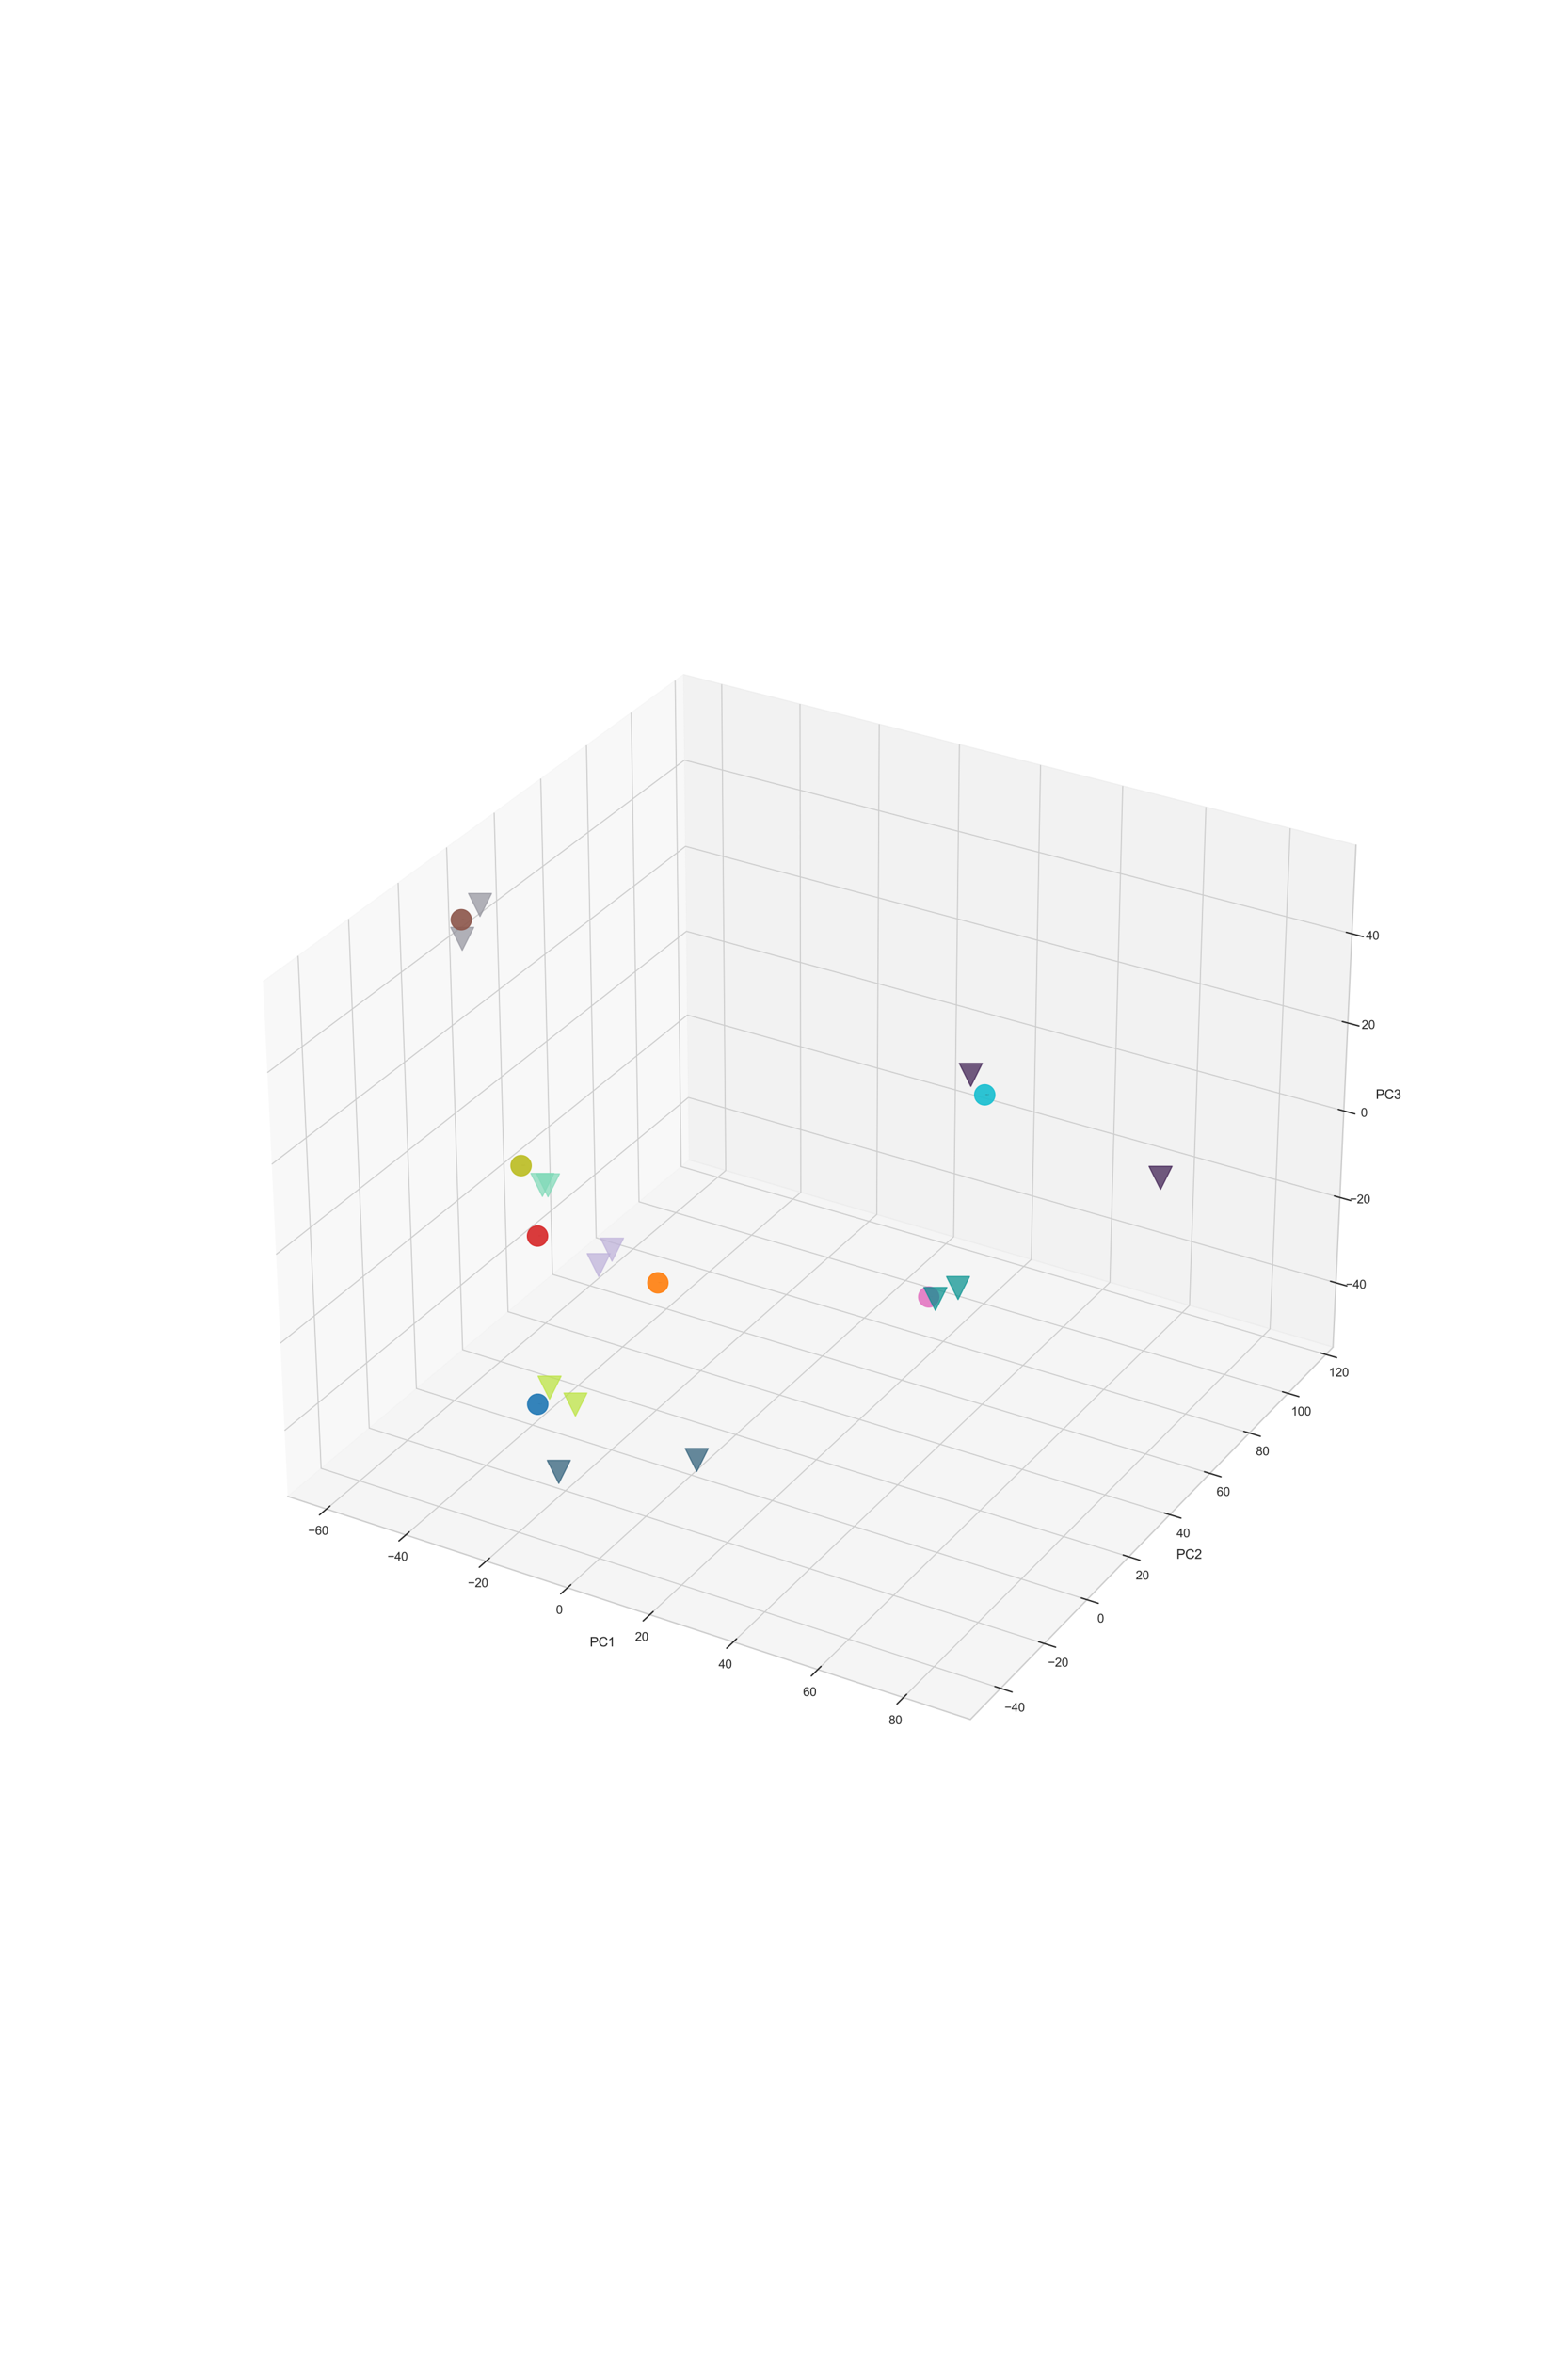 <?xml version="1.0" encoding="utf-8" standalone="no"?>
<!DOCTYPE svg PUBLIC "-//W3C//DTD SVG 1.1//EN"
  "http://www.w3.org/Graphics/SVG/1.1/DTD/svg11.dtd">
<svg xmlns:xlink="http://www.w3.org/1999/xlink" width="1440pt" height="2160pt" viewBox="0 0 1440 2160" xmlns="http://www.w3.org/2000/svg" version="1.1">
 <defs>
  <style type="text/css">*{stroke-linejoin: round; stroke-linecap: butt}</style>
 </defs>
 <g id="figure_1">
  <g id="patch_1">
   <path d="M 0 2160 
L 1440 2160 
L 1440 0 
L 0 0 
z
" style="fill: #ffffff"/>
  </g>
  <g id="patch_2">
   <path d="M 180 1648.8 
L 1296 1648.8 
L 1296 532.8 
L 180 532.8 
z
" style="fill: #ffffff"/>
  </g>
  <g id="pane3d_1">
   <g id="patch_3">
    <path d="M 264.266 1373.63 
L 632.805 1064.713 
L 627.682 619.199 
L 241.506 901.013 
" style="fill: #f2f2f2; opacity: 0.5; stroke: #f2f2f2; stroke-linejoin: miter"/>
   </g>
  </g>
  <g id="pane3d_2">
   <g id="patch_4">
    <path d="M 632.805 1064.713 
L 1224.18 1236.602 
L 1245.284 775.743 
L 627.682 619.199 
" style="fill: #e6e6e6; opacity: 0.5; stroke: #e6e6e6; stroke-linejoin: miter"/>
   </g>
  </g>
  <g id="pane3d_3">
   <g id="patch_5">
    <path d="M 264.266 1373.63 
L 891.152 1578.371 
L 1224.18 1236.602 
L 632.805 1064.713 
" style="fill: #ececec; opacity: 0.5; stroke: #ececec; stroke-linejoin: miter"/>
   </g>
  </g>
  <g id="grid3d_1">
   <g id="Line3DCollection_1">
    <path d="M 299.816 1385.241 
L 666.482 1074.501 
L 662.783 628.096 
" style="fill: none; stroke: #cccccc"/>
    <path d="M 372.66 1409.032 
L 735.434 1094.543 
L 734.675 646.319 
" style="fill: none; stroke: #cccccc"/>
    <path d="M 446.424 1433.123 
L 805.184 1114.817 
L 807.437 664.762 
" style="fill: none; stroke: #cccccc"/>
    <path d="M 521.126 1457.521 
L 875.747 1135.326 
L 881.082 683.429 
" style="fill: none; stroke: #cccccc"/>
    <path d="M 596.782 1482.23 
L 947.136 1156.076 
L 955.628 702.324 
" style="fill: none; stroke: #cccccc"/>
    <path d="M 673.412 1507.257 
L 1019.366 1177.071 
L 1031.092 721.452 
" style="fill: none; stroke: #cccccc"/>
    <path d="M 751.035 1532.609 
L 1092.453 1198.314 
L 1107.489 740.816 
" style="fill: none; stroke: #cccccc"/>
    <path d="M 829.67 1558.291 
L 1166.411 1219.811 
L 1184.838 760.422 
" style="fill: none; stroke: #cccccc"/>
   </g>
  </g>
  <g id="grid3d_2">
   <g id="Line3DCollection_2">
    <path d="M 273.728 877.499 
L 294.909 1347.944 
L 918.955 1549.838 
" style="fill: none; stroke: #cccccc"/>
    <path d="M 320.142 843.628 
L 339.083 1310.916 
L 958.998 1508.744 
" style="fill: none; stroke: #cccccc"/>
    <path d="M 365.608 810.449 
L 382.395 1274.612 
L 998.219 1468.494 
" style="fill: none; stroke: #cccccc"/>
    <path d="M 410.156 777.94 
L 424.869 1239.009 
L 1036.641 1429.063 
" style="fill: none; stroke: #cccccc"/>
    <path d="M 453.812 746.082 
L 466.529 1204.089 
L 1074.29 1390.426 
" style="fill: none; stroke: #cccccc"/>
    <path d="M 496.604 714.854 
L 507.399 1169.831 
L 1111.187 1352.56 
" style="fill: none; stroke: #cccccc"/>
    <path d="M 538.556 684.239 
L 547.501 1136.217 
L 1147.356 1315.442 
" style="fill: none; stroke: #cccccc"/>
    <path d="M 579.694 654.219 
L 586.856 1103.229 
L 1182.818 1279.049 
" style="fill: none; stroke: #cccccc"/>
    <path d="M 620.04 624.776 
L 625.485 1070.849 
L 1217.593 1243.362 
" style="fill: none; stroke: #cccccc"/>
   </g>
  </g>
  <g id="grid3d_3">
   <g id="Line3DCollection_3">
    <path d="M 1226.884 1177.553 
L 632.148 1007.525 
L 261.354 1313.164 
" style="fill: none; stroke: #cccccc"/>
    <path d="M 1230.468 1099.278 
L 631.277 931.764 
L 257.492 1232.969 
" style="fill: none; stroke: #cccccc"/>
    <path d="M 1234.108 1019.809 
L 630.393 854.904 
L 253.569 1151.505 
" style="fill: none; stroke: #cccccc"/>
    <path d="M 1237.803 939.12 
L 629.496 776.921 
L 249.583 1068.74 
" style="fill: none; stroke: #cccccc"/>
    <path d="M 1241.555 857.181 
L 628.586 697.789 
L 245.534 984.645 
" style="fill: none; stroke: #cccccc"/>
   </g>
  </g>
  <g id="axis3d_1">
   <g id="line2d_1">
    <path d="M 264.266 1373.63 
L 891.152 1578.371 
" style="fill: none; stroke: #cccccc; stroke-width: 1.25; stroke-linecap: round"/>
   </g>
   <g id="xtick_1">
    <g id="line2d_2">
     <path d="M 753.081 1075.719 
" clip-path="url(#pd3ade751e3)" style="fill: none; stroke: #cccccc; stroke-linecap: round"/>
    </g>
    <g id="line2d_3">
     <path d="M 303.009 1382.535 
L 293.417 1390.664 
" style="fill: none; stroke: #262626; stroke-width: 1.25; stroke-linecap: round"/>
    </g>
    <g id="text_1">
     <!-- −60 -->
     <g style="fill: #262626" transform="translate(282.979 1408.777) scale(0.11 -0.11)">
      <defs>
       <path id="ArialMT-2212" d="M 3381 1997 
L 356 1997 
L 356 2522 
L 3381 2522 
L 3381 1997 
z
" transform="scale(0.016)"/>
       <path id="ArialMT-36" d="M 3184 3459 
L 2625 3416 
Q 2550 3747 2413 3897 
Q 2184 4138 1850 4138 
Q 1581 4138 1378 3988 
Q 1113 3794 959 3422 
Q 806 3050 800 2363 
Q 1003 2672 1297 2822 
Q 1591 2972 1913 2972 
Q 2475 2972 2870 2558 
Q 3266 2144 3266 1488 
Q 3266 1056 3080 686 
Q 2894 316 2569 119 
Q 2244 -78 1831 -78 
Q 1128 -78 684 439 
Q 241 956 241 2144 
Q 241 3472 731 4075 
Q 1159 4600 1884 4600 
Q 2425 4600 2770 4297 
Q 3116 3994 3184 3459 
z
M 888 1484 
Q 888 1194 1011 928 
Q 1134 663 1356 523 
Q 1578 384 1822 384 
Q 2178 384 2434 671 
Q 2691 959 2691 1453 
Q 2691 1928 2437 2201 
Q 2184 2475 1800 2475 
Q 1419 2475 1153 2201 
Q 888 1928 888 1484 
z
" transform="scale(0.016)"/>
       <path id="ArialMT-30" d="M 266 2259 
Q 266 3072 433 3567 
Q 600 4063 929 4331 
Q 1259 4600 1759 4600 
Q 2128 4600 2406 4451 
Q 2684 4303 2865 4023 
Q 3047 3744 3150 3342 
Q 3253 2941 3253 2259 
Q 3253 1453 3087 958 
Q 2922 463 2592 192 
Q 2263 -78 1759 -78 
Q 1097 -78 719 397 
Q 266 969 266 2259 
z
M 844 2259 
Q 844 1131 1108 757 
Q 1372 384 1759 384 
Q 2147 384 2411 759 
Q 2675 1134 2675 2259 
Q 2675 3391 2411 3762 
Q 2147 4134 1753 4134 
Q 1366 4134 1134 3806 
Q 844 3388 844 2259 
z
" transform="scale(0.016)"/>
      </defs>
      <use xlink:href="#ArialMT-2212"/>
      <use xlink:href="#ArialMT-36" x="58.398"/>
      <use xlink:href="#ArialMT-30" x="114.014"/>
     </g>
    </g>
   </g>
   <g id="xtick_2">
    <g id="line2d_4">
     <path d="M 753.081 1075.719 
" clip-path="url(#pd3ade751e3)" style="fill: none; stroke: #cccccc; stroke-linecap: round"/>
    </g>
    <g id="line2d_5">
     <path d="M 375.821 1406.292 
L 366.326 1414.524 
" style="fill: none; stroke: #262626; stroke-width: 1.25; stroke-linecap: round"/>
    </g>
    <g id="text_2">
     <!-- −40 -->
     <g style="fill: #262626" transform="translate(355.84 1432.687) scale(0.11 -0.11)">
      <defs>
       <path id="ArialMT-34" d="M 2069 0 
L 2069 1097 
L 81 1097 
L 81 1613 
L 2172 4581 
L 2631 4581 
L 2631 1613 
L 3250 1613 
L 3250 1097 
L 2631 1097 
L 2631 0 
L 2069 0 
z
M 2069 1613 
L 2069 3678 
L 634 1613 
L 2069 1613 
z
" transform="scale(0.016)"/>
      </defs>
      <use xlink:href="#ArialMT-2212"/>
      <use xlink:href="#ArialMT-34" x="58.398"/>
      <use xlink:href="#ArialMT-30" x="114.014"/>
     </g>
    </g>
   </g>
   <g id="xtick_3">
    <g id="line2d_6">
     <path d="M 753.081 1075.719 
" clip-path="url(#pd3ade751e3)" style="fill: none; stroke: #cccccc; stroke-linecap: round"/>
    </g>
    <g id="line2d_7">
     <path d="M 449.552 1430.349 
L 440.156 1438.684 
" style="fill: none; stroke: #262626; stroke-width: 1.25; stroke-linecap: round"/>
    </g>
    <g id="text_3">
     <!-- −20 -->
     <g style="fill: #262626" transform="translate(429.623 1456.9) scale(0.11 -0.11)">
      <defs>
       <path id="ArialMT-32" d="M 3222 541 
L 3222 0 
L 194 0 
Q 188 203 259 391 
Q 375 700 629 1000 
Q 884 1300 1366 1694 
Q 2113 2306 2375 2664 
Q 2638 3022 2638 3341 
Q 2638 3675 2398 3904 
Q 2159 4134 1775 4134 
Q 1369 4134 1125 3890 
Q 881 3647 878 3216 
L 300 3275 
Q 359 3922 746 4261 
Q 1134 4600 1788 4600 
Q 2447 4600 2831 4234 
Q 3216 3869 3216 3328 
Q 3216 3053 3103 2787 
Q 2991 2522 2730 2228 
Q 2469 1934 1863 1422 
Q 1356 997 1212 845 
Q 1069 694 975 541 
L 3222 541 
z
" transform="scale(0.016)"/>
      </defs>
      <use xlink:href="#ArialMT-2212"/>
      <use xlink:href="#ArialMT-32" x="58.398"/>
      <use xlink:href="#ArialMT-30" x="114.014"/>
     </g>
    </g>
   </g>
   <g id="xtick_4">
    <g id="line2d_8">
     <path d="M 753.081 1075.719 
" clip-path="url(#pd3ade751e3)" style="fill: none; stroke: #cccccc; stroke-linecap: round"/>
    </g>
    <g id="line2d_9">
     <path d="M 524.218 1454.711 
L 514.927 1463.153 
" style="fill: none; stroke: #262626; stroke-width: 1.25; stroke-linecap: round"/>
    </g>
    <g id="text_4">
     <!-- 0 -->
     <g style="fill: #262626" transform="translate(510.615 1481.42) scale(0.11 -0.11)">
      <use xlink:href="#ArialMT-30"/>
     </g>
    </g>
   </g>
   <g id="xtick_5">
    <g id="line2d_10">
     <path d="M 753.081 1075.719 
" clip-path="url(#pd3ade751e3)" style="fill: none; stroke: #cccccc; stroke-linecap: round"/>
    </g>
    <g id="line2d_11">
     <path d="M 599.839 1479.384 
L 590.654 1487.934 
" style="fill: none; stroke: #262626; stroke-width: 1.25; stroke-linecap: round"/>
    </g>
    <g id="text_5">
     <!-- 20 -->
     <g style="fill: #262626" transform="translate(583.234 1506.255) scale(0.11 -0.11)">
      <use xlink:href="#ArialMT-32"/>
      <use xlink:href="#ArialMT-30" x="55.615"/>
     </g>
    </g>
   </g>
   <g id="xtick_6">
    <g id="line2d_12">
     <path d="M 753.081 1075.719 
" clip-path="url(#pd3ade751e3)" style="fill: none; stroke: #cccccc; stroke-linecap: round"/>
    </g>
    <g id="line2d_13">
     <path d="M 676.433 1504.375 
L 667.358 1513.036 
" style="fill: none; stroke: #262626; stroke-width: 1.25; stroke-linecap: round"/>
    </g>
    <g id="text_6">
     <!-- 40 -->
     <g style="fill: #262626" transform="translate(659.886 1531.409) scale(0.11 -0.11)">
      <use xlink:href="#ArialMT-34"/>
      <use xlink:href="#ArialMT-30" x="55.615"/>
     </g>
    </g>
   </g>
   <g id="xtick_7">
    <g id="line2d_14">
     <path d="M 753.081 1075.719 
" clip-path="url(#pd3ade751e3)" style="fill: none; stroke: #cccccc; stroke-linecap: round"/>
    </g>
    <g id="line2d_15">
     <path d="M 754.017 1529.689 
L 745.057 1538.462 
" style="fill: none; stroke: #262626; stroke-width: 1.25; stroke-linecap: round"/>
    </g>
    <g id="text_7">
     <!-- 60 -->
     <g style="fill: #262626" transform="translate(737.532 1556.889) scale(0.11 -0.11)">
      <use xlink:href="#ArialMT-36"/>
      <use xlink:href="#ArialMT-30" x="55.615"/>
     </g>
    </g>
   </g>
   <g id="xtick_8">
    <g id="line2d_16">
     <path d="M 753.081 1075.719 
" clip-path="url(#pd3ade751e3)" style="fill: none; stroke: #cccccc; stroke-linecap: round"/>
    </g>
    <g id="line2d_17">
     <path d="M 832.613 1555.333 
L 823.77 1564.221 
" style="fill: none; stroke: #262626; stroke-width: 1.25; stroke-linecap: round"/>
    </g>
    <g id="text_8">
     <!-- 80 -->
     <g style="fill: #262626" transform="translate(816.191 1582.702) scale(0.11 -0.11)">
      <defs>
       <path id="ArialMT-38" d="M 1131 2484 
Q 781 2613 612 2850 
Q 444 3088 444 3419 
Q 444 3919 803 4259 
Q 1163 4600 1759 4600 
Q 2359 4600 2725 4251 
Q 3091 3903 3091 3403 
Q 3091 3084 2923 2848 
Q 2756 2613 2416 2484 
Q 2838 2347 3058 2040 
Q 3278 1734 3278 1309 
Q 3278 722 2862 322 
Q 2447 -78 1769 -78 
Q 1091 -78 675 323 
Q 259 725 259 1325 
Q 259 1772 486 2073 
Q 713 2375 1131 2484 
z
M 1019 3438 
Q 1019 3113 1228 2906 
Q 1438 2700 1772 2700 
Q 2097 2700 2305 2904 
Q 2513 3109 2513 3406 
Q 2513 3716 2298 3927 
Q 2084 4138 1766 4138 
Q 1444 4138 1231 3931 
Q 1019 3725 1019 3438 
z
M 838 1322 
Q 838 1081 952 856 
Q 1066 631 1291 507 
Q 1516 384 1775 384 
Q 2178 384 2440 643 
Q 2703 903 2703 1303 
Q 2703 1709 2433 1975 
Q 2163 2241 1756 2241 
Q 1359 2241 1098 1978 
Q 838 1716 838 1322 
z
" transform="scale(0.016)"/>
      </defs>
      <use xlink:href="#ArialMT-38"/>
      <use xlink:href="#ArialMT-30" x="55.615"/>
     </g>
    </g>
   </g>
   <g id="text_9">
    <!-- PC1 -->
    <g style="fill: #262626" transform="translate(541.584 1511.454) scale(0.12 -0.12)">
     <defs>
      <path id="ArialMT-50" d="M 494 0 
L 494 4581 
L 2222 4581 
Q 2678 4581 2919 4538 
Q 3256 4481 3484 4323 
Q 3713 4166 3852 3881 
Q 3991 3597 3991 3256 
Q 3991 2672 3619 2267 
Q 3247 1863 2275 1863 
L 1100 1863 
L 1100 0 
L 494 0 
z
M 1100 2403 
L 2284 2403 
Q 2872 2403 3119 2622 
Q 3366 2841 3366 3238 
Q 3366 3525 3220 3729 
Q 3075 3934 2838 4000 
Q 2684 4041 2272 4041 
L 1100 4041 
L 1100 2403 
z
" transform="scale(0.016)"/>
      <path id="ArialMT-43" d="M 3763 1606 
L 4369 1453 
Q 4178 706 3683 314 
Q 3188 -78 2472 -78 
Q 1731 -78 1267 223 
Q 803 525 561 1097 
Q 319 1669 319 2325 
Q 319 3041 592 3573 
Q 866 4106 1370 4382 
Q 1875 4659 2481 4659 
Q 3169 4659 3637 4309 
Q 4106 3959 4291 3325 
L 3694 3184 
Q 3534 3684 3231 3912 
Q 2928 4141 2469 4141 
Q 1941 4141 1586 3887 
Q 1231 3634 1087 3207 
Q 944 2781 944 2328 
Q 944 1744 1114 1308 
Q 1284 872 1643 656 
Q 2003 441 2422 441 
Q 2931 441 3284 734 
Q 3638 1028 3763 1606 
z
" transform="scale(0.016)"/>
      <path id="ArialMT-31" d="M 2384 0 
L 1822 0 
L 1822 3584 
Q 1619 3391 1289 3197 
Q 959 3003 697 2906 
L 697 3450 
Q 1169 3672 1522 3987 
Q 1875 4303 2022 4600 
L 2384 4600 
L 2384 0 
z
" transform="scale(0.016)"/>
     </defs>
     <use xlink:href="#ArialMT-50"/>
     <use xlink:href="#ArialMT-43" x="66.699"/>
     <use xlink:href="#ArialMT-31" x="138.916"/>
    </g>
   </g>
  </g>
  <g id="axis3d_2">
   <g id="line2d_18">
    <path d="M 1224.18 1236.602 
L 891.152 1578.371 
" style="fill: none; stroke: #cccccc; stroke-width: 1.25; stroke-linecap: round"/>
   </g>
   <g id="xtick_9">
    <g id="line2d_19">
     <path d="M 753.081 1075.719 
" clip-path="url(#pd3ade751e3)" style="fill: none; stroke: #cccccc; stroke-linecap: round"/>
    </g>
    <g id="line2d_20">
     <path d="M 913.696 1548.137 
L 929.485 1553.245 
" style="fill: none; stroke: #262626; stroke-width: 1.25; stroke-linecap: round"/>
    </g>
    <g id="text_10">
     <!-- −40 -->
     <g style="fill: #262626" transform="translate(922.485 1571.112) scale(0.11 -0.11)">
      <use xlink:href="#ArialMT-2212"/>
      <use xlink:href="#ArialMT-34" x="58.398"/>
      <use xlink:href="#ArialMT-30" x="114.014"/>
     </g>
    </g>
   </g>
   <g id="xtick_10">
    <g id="line2d_21">
     <path d="M 753.081 1075.719 
" clip-path="url(#pd3ade751e3)" style="fill: none; stroke: #cccccc; stroke-linecap: round"/>
    </g>
    <g id="line2d_22">
     <path d="M 953.777 1507.078 
L 969.454 1512.08 
" style="fill: none; stroke: #262626; stroke-width: 1.25; stroke-linecap: round"/>
    </g>
    <g id="text_11">
     <!-- −20 -->
     <g style="fill: #262626" transform="translate(962.401 1529.872) scale(0.11 -0.11)">
      <use xlink:href="#ArialMT-2212"/>
      <use xlink:href="#ArialMT-32" x="58.398"/>
      <use xlink:href="#ArialMT-30" x="114.014"/>
     </g>
    </g>
   </g>
   <g id="xtick_11">
    <g id="line2d_23">
     <path d="M 753.081 1075.719 
" clip-path="url(#pd3ade751e3)" style="fill: none; stroke: #cccccc; stroke-linecap: round"/>
    </g>
    <g id="line2d_24">
     <path d="M 993.035 1466.862 
L 1008.6 1471.762 
" style="fill: none; stroke: #262626; stroke-width: 1.25; stroke-linecap: round"/>
    </g>
    <g id="text_12">
     <!-- 0 -->
     <g style="fill: #262626" transform="translate(1007.767 1489.48) scale(0.11 -0.11)">
      <use xlink:href="#ArialMT-30"/>
     </g>
    </g>
   </g>
   <g id="xtick_12">
    <g id="line2d_25">
     <path d="M 753.081 1075.719 
" clip-path="url(#pd3ade751e3)" style="fill: none; stroke: #cccccc; stroke-linecap: round"/>
    </g>
    <g id="line2d_26">
     <path d="M 1031.494 1427.464 
L 1046.948 1432.265 
" style="fill: none; stroke: #262626; stroke-width: 1.25; stroke-linecap: round"/>
    </g>
    <g id="text_13">
     <!-- 20 -->
     <g style="fill: #262626" transform="translate(1043.008 1449.911) scale(0.11 -0.11)">
      <use xlink:href="#ArialMT-32"/>
      <use xlink:href="#ArialMT-30" x="55.615"/>
     </g>
    </g>
   </g>
   <g id="xtick_13">
    <g id="line2d_27">
     <path d="M 753.081 1075.719 
" clip-path="url(#pd3ade751e3)" style="fill: none; stroke: #cccccc; stroke-linecap: round"/>
    </g>
    <g id="line2d_28">
     <path d="M 1069.179 1388.859 
L 1084.524 1393.564 
" style="fill: none; stroke: #262626; stroke-width: 1.25; stroke-linecap: round"/>
    </g>
    <g id="text_14">
     <!-- 40 -->
     <g style="fill: #262626" transform="translate(1080.535 1411.138) scale(0.11 -0.11)">
      <use xlink:href="#ArialMT-34"/>
      <use xlink:href="#ArialMT-30" x="55.615"/>
     </g>
    </g>
   </g>
   <g id="xtick_14">
    <g id="line2d_29">
     <path d="M 753.081 1075.719 
" clip-path="url(#pd3ade751e3)" style="fill: none; stroke: #cccccc; stroke-linecap: round"/>
    </g>
    <g id="line2d_30">
     <path d="M 1106.112 1351.025 
L 1121.35 1355.636 
" style="fill: none; stroke: #262626; stroke-width: 1.25; stroke-linecap: round"/>
    </g>
    <g id="text_15">
     <!-- 60 -->
     <g style="fill: #262626" transform="translate(1117.315 1373.139) scale(0.11 -0.11)">
      <use xlink:href="#ArialMT-36"/>
      <use xlink:href="#ArialMT-30" x="55.615"/>
     </g>
    </g>
   </g>
   <g id="xtick_15">
    <g id="line2d_31">
     <path d="M 753.081 1075.719 
" clip-path="url(#pd3ade751e3)" style="fill: none; stroke: #cccccc; stroke-linecap: round"/>
    </g>
    <g id="line2d_32">
     <path d="M 1142.317 1313.936 
L 1157.448 1318.457 
" style="fill: none; stroke: #262626; stroke-width: 1.25; stroke-linecap: round"/>
    </g>
    <g id="text_16">
     <!-- 80 -->
     <g style="fill: #262626" transform="translate(1153.368 1335.89) scale(0.11 -0.11)">
      <use xlink:href="#ArialMT-38"/>
      <use xlink:href="#ArialMT-30" x="55.615"/>
     </g>
    </g>
   </g>
   <g id="xtick_16">
    <g id="line2d_33">
     <path d="M 753.081 1075.719 
" clip-path="url(#pd3ade751e3)" style="fill: none; stroke: #cccccc; stroke-linecap: round"/>
    </g>
    <g id="line2d_34">
     <path d="M 1177.814 1277.573 
L 1192.839 1282.006 
" style="fill: none; stroke: #262626; stroke-width: 1.25; stroke-linecap: round"/>
    </g>
    <g id="text_17">
     <!-- 100 -->
     <g style="fill: #262626" transform="translate(1185.657 1299.37) scale(0.11 -0.11)">
      <use xlink:href="#ArialMT-31"/>
      <use xlink:href="#ArialMT-30" x="55.615"/>
      <use xlink:href="#ArialMT-30" x="111.23"/>
     </g>
    </g>
   </g>
   <g id="xtick_17">
    <g id="line2d_35">
     <path d="M 753.081 1075.719 
" clip-path="url(#pd3ade751e3)" style="fill: none; stroke: #cccccc; stroke-linecap: round"/>
    </g>
    <g id="line2d_36">
     <path d="M 1212.624 1241.914 
L 1227.545 1246.261 
" style="fill: none; stroke: #262626; stroke-width: 1.25; stroke-linecap: round"/>
    </g>
    <g id="text_18">
     <!-- 120 -->
     <g style="fill: #262626" transform="translate(1220.321 1263.557) scale(0.11 -0.11)">
      <use xlink:href="#ArialMT-31"/>
      <use xlink:href="#ArialMT-32" x="55.615"/>
      <use xlink:href="#ArialMT-30" x="111.23"/>
     </g>
    </g>
   </g>
   <g id="text_19">
    <!-- PC2 -->
    <g style="fill: #262626" transform="translate(1080.397 1430.919) scale(0.12 -0.12)">
     <use xlink:href="#ArialMT-50"/>
     <use xlink:href="#ArialMT-43" x="66.699"/>
     <use xlink:href="#ArialMT-32" x="138.916"/>
    </g>
   </g>
  </g>
  <g id="axis3d_3">
   <g id="line2d_37">
    <path d="M 1224.18 1236.602 
L 1245.284 775.743 
" style="fill: none; stroke: #cccccc; stroke-width: 1.25; stroke-linecap: round"/>
   </g>
   <g id="xtick_18">
    <g id="line2d_38">
     <path d="M 753.081 1075.719 
" style="fill: none; stroke: #cccccc; stroke-linecap: round"/>
    </g>
    <g id="line2d_39">
     <path d="M 1221.891 1176.126 
L 1236.882 1180.411 
" style="fill: none; stroke: #262626; stroke-width: 1.25; stroke-linecap: round"/>
    </g>
    <g id="text_20">
     <!-- −40 -->
     <g style="fill: #262626" transform="translate(1235.948 1182.843) scale(0.11 -0.11)">
      <use xlink:href="#ArialMT-2212"/>
      <use xlink:href="#ArialMT-34" x="58.398"/>
      <use xlink:href="#ArialMT-30" x="114.014"/>
     </g>
    </g>
   </g>
   <g id="xtick_19">
    <g id="line2d_40">
     <path d="M 753.081 1075.719 
" style="fill: none; stroke: #cccccc; stroke-linecap: round"/>
    </g>
    <g id="line2d_41">
     <path d="M 1225.436 1097.871 
L 1240.545 1102.095 
" style="fill: none; stroke: #262626; stroke-width: 1.25; stroke-linecap: round"/>
    </g>
    <g id="text_21">
     <!-- −20 -->
     <g style="fill: #262626" transform="translate(1239.669 1104.605) scale(0.11 -0.11)">
      <use xlink:href="#ArialMT-2212"/>
      <use xlink:href="#ArialMT-32" x="58.398"/>
      <use xlink:href="#ArialMT-30" x="114.014"/>
     </g>
    </g>
   </g>
   <g id="xtick_20">
    <g id="line2d_42">
     <path d="M 753.081 1075.719 
" style="fill: none; stroke: #cccccc; stroke-linecap: round"/>
    </g>
    <g id="line2d_43">
     <path d="M 1229.036 1018.424 
L 1244.264 1022.584 
" style="fill: none; stroke: #262626; stroke-width: 1.25; stroke-linecap: round"/>
    </g>
    <g id="text_22">
     <!-- 0 -->
     <g style="fill: #262626" transform="translate(1249.717 1025.176) scale(0.11 -0.11)">
      <use xlink:href="#ArialMT-30"/>
     </g>
    </g>
   </g>
   <g id="xtick_21">
    <g id="line2d_44">
     <path d="M 753.081 1075.719 
" style="fill: none; stroke: #cccccc; stroke-linecap: round"/>
    </g>
    <g id="line2d_45">
     <path d="M 1232.69 937.757 
L 1248.04 941.85 
" style="fill: none; stroke: #262626; stroke-width: 1.25; stroke-linecap: round"/>
    </g>
    <g id="text_23">
     <!-- 20 -->
     <g style="fill: #262626" transform="translate(1250.494 944.527) scale(0.11 -0.11)">
      <use xlink:href="#ArialMT-32"/>
      <use xlink:href="#ArialMT-30" x="55.615"/>
     </g>
    </g>
   </g>
   <g id="xtick_22">
    <g id="line2d_46">
     <path d="M 753.081 1075.719 
" style="fill: none; stroke: #cccccc; stroke-linecap: round"/>
    </g>
    <g id="line2d_47">
     <path d="M 1236.401 855.841 
L 1251.874 859.865 
" style="fill: none; stroke: #262626; stroke-width: 1.25; stroke-linecap: round"/>
    </g>
    <g id="text_24">
     <!-- 40 -->
     <g style="fill: #262626" transform="translate(1254.389 862.63) scale(0.11 -0.11)">
      <use xlink:href="#ArialMT-34"/>
      <use xlink:href="#ArialMT-30" x="55.615"/>
     </g>
    </g>
   </g>
   <g id="text_25">
    <!-- PC3 -->
    <g style="fill: #262626" transform="translate(1263.41 1008.886) scale(0.12 -0.12)">
     <defs>
      <path id="ArialMT-33" d="M 269 1209 
L 831 1284 
Q 928 806 1161 595 
Q 1394 384 1728 384 
Q 2125 384 2398 659 
Q 2672 934 2672 1341 
Q 2672 1728 2419 1979 
Q 2166 2231 1775 2231 
Q 1616 2231 1378 2169 
L 1441 2663 
Q 1497 2656 1531 2656 
Q 1891 2656 2178 2843 
Q 2466 3031 2466 3422 
Q 2466 3731 2256 3934 
Q 2047 4138 1716 4138 
Q 1388 4138 1169 3931 
Q 950 3725 888 3313 
L 325 3413 
Q 428 3978 793 4289 
Q 1159 4600 1703 4600 
Q 2078 4600 2393 4439 
Q 2709 4278 2876 4000 
Q 3044 3722 3044 3409 
Q 3044 3113 2884 2869 
Q 2725 2625 2413 2481 
Q 2819 2388 3044 2092 
Q 3269 1797 3269 1353 
Q 3269 753 2831 336 
Q 2394 -81 1725 -81 
Q 1122 -81 723 278 
Q 325 638 269 1209 
z
" transform="scale(0.016)"/>
     </defs>
     <use xlink:href="#ArialMT-50"/>
     <use xlink:href="#ArialMT-43" x="66.699"/>
     <use xlink:href="#ArialMT-33" x="138.916"/>
    </g>
   </g>
  </g>
  <g id="axes_1">
   <g id="Path3DCollection_1">
    <defs>
     <path id="m0de29bd676" d="M 0 9.354 
C 2.481 9.354 4.86 8.369 6.614 6.614 
C 8.369 4.86 9.354 2.481 9.354 0 
C 9.354 -2.481 8.369 -4.86 6.614 -6.614 
C 4.86 -8.369 2.481 -9.354 0 -9.354 
C -2.481 -9.354 -4.86 -8.369 -6.614 -6.614 
C -8.369 -4.86 -9.354 -2.481 -9.354 0 
C -9.354 2.481 -8.369 4.86 -6.614 6.614 
C -4.86 8.369 -2.481 9.354 0 9.354 
z
" style="stroke: #17becf; stroke-opacity: 0.9"/>
    </defs>
    <g clip-path="url(#pd3ade751e3)">
     <use xlink:href="#m0de29bd676" x="904.366" y="1005.079" style="fill: #17becf; fill-opacity: 0.9; stroke: #17becf; stroke-opacity: 0.9"/>
    </g>
   </g>
   <g id="Path3DCollection_2">
    <path d="M 1065.809 1091.855 
L 1076.416 1070.642 
L 1055.203 1070.642 
z
" clip-path="url(#pd3ade751e3)" style="fill: #38184c; fill-opacity: 0.7; stroke: #38184c; stroke-opacity: 0.7"/>
    <path d="M 891.563 997.335 
L 902.169 976.122 
L 880.956 976.122 
z
" clip-path="url(#pd3ade751e3)" style="fill: #38184c; fill-opacity: 0.7; stroke: #38184c; stroke-opacity: 0.7"/>
   </g>
   <g id="text_26">
    <!--   clust_0 -->
    <g style="fill: #262626" transform="translate(493.849 1289.05) scale(0.01 -0.01)">
     <defs>
      <path id="ArialMT-20" transform="scale(0.016)"/>
      <path id="ArialMT-63" d="M 2588 1216 
L 3141 1144 
Q 3050 572 2676 248 
Q 2303 -75 1759 -75 
Q 1078 -75 664 370 
Q 250 816 250 1647 
Q 250 2184 428 2587 
Q 606 2991 970 3192 
Q 1334 3394 1763 3394 
Q 2303 3394 2647 3120 
Q 2991 2847 3088 2344 
L 2541 2259 
Q 2463 2594 2264 2762 
Q 2066 2931 1784 2931 
Q 1359 2931 1093 2626 
Q 828 2322 828 1663 
Q 828 994 1084 691 
Q 1341 388 1753 388 
Q 2084 388 2306 591 
Q 2528 794 2588 1216 
z
" transform="scale(0.016)"/>
      <path id="ArialMT-6c" d="M 409 0 
L 409 4581 
L 972 4581 
L 972 0 
L 409 0 
z
" transform="scale(0.016)"/>
      <path id="ArialMT-75" d="M 2597 0 
L 2597 488 
Q 2209 -75 1544 -75 
Q 1250 -75 995 37 
Q 741 150 617 320 
Q 494 491 444 738 
Q 409 903 409 1263 
L 409 3319 
L 972 3319 
L 972 1478 
Q 972 1038 1006 884 
Q 1059 663 1231 536 
Q 1403 409 1656 409 
Q 1909 409 2131 539 
Q 2353 669 2445 892 
Q 2538 1116 2538 1541 
L 2538 3319 
L 3100 3319 
L 3100 0 
L 2597 0 
z
" transform="scale(0.016)"/>
      <path id="ArialMT-73" d="M 197 991 
L 753 1078 
Q 800 744 1014 566 
Q 1228 388 1613 388 
Q 2000 388 2187 545 
Q 2375 703 2375 916 
Q 2375 1106 2209 1216 
Q 2094 1291 1634 1406 
Q 1016 1563 777 1677 
Q 538 1791 414 1992 
Q 291 2194 291 2438 
Q 291 2659 392 2848 
Q 494 3038 669 3163 
Q 800 3259 1026 3326 
Q 1253 3394 1513 3394 
Q 1903 3394 2198 3281 
Q 2494 3169 2634 2976 
Q 2775 2784 2828 2463 
L 2278 2388 
Q 2241 2644 2061 2787 
Q 1881 2931 1553 2931 
Q 1166 2931 1000 2803 
Q 834 2675 834 2503 
Q 834 2394 903 2306 
Q 972 2216 1119 2156 
Q 1203 2125 1616 2013 
Q 2213 1853 2448 1751 
Q 2684 1650 2818 1456 
Q 2953 1263 2953 975 
Q 2953 694 2789 445 
Q 2625 197 2315 61 
Q 2006 -75 1616 -75 
Q 969 -75 630 194 
Q 291 463 197 991 
z
" transform="scale(0.016)"/>
      <path id="ArialMT-74" d="M 1650 503 
L 1731 6 
Q 1494 -44 1306 -44 
Q 1000 -44 831 53 
Q 663 150 594 308 
Q 525 466 525 972 
L 525 2881 
L 113 2881 
L 113 3319 
L 525 3319 
L 525 4141 
L 1084 4478 
L 1084 3319 
L 1650 3319 
L 1650 2881 
L 1084 2881 
L 1084 941 
Q 1084 700 1114 631 
Q 1144 563 1211 522 
Q 1278 481 1403 481 
Q 1497 481 1650 503 
z
" transform="scale(0.016)"/>
      <path id="ArialMT-5f" d="M -97 -1272 
L -97 -866 
L 3631 -866 
L 3631 -1272 
L -97 -1272 
z
" transform="scale(0.016)"/>
     </defs>
     <use xlink:href="#ArialMT-20"/>
     <use xlink:href="#ArialMT-20" x="27.783"/>
     <use xlink:href="#ArialMT-63" x="55.566"/>
     <use xlink:href="#ArialMT-6c" x="105.566"/>
     <use xlink:href="#ArialMT-75" x="127.783"/>
     <use xlink:href="#ArialMT-73" x="183.398"/>
     <use xlink:href="#ArialMT-74" x="233.398"/>
     <use xlink:href="#ArialMT-5f" x="261.182"/>
     <use xlink:href="#ArialMT-30" x="316.797"/>
    </g>
   </g>
   <g id="text_27">
    <!--   clust_5 -->
    <g style="fill: #262626" transform="translate(478.554 1070.033) scale(0.01 -0.01)">
     <defs>
      <path id="ArialMT-35" d="M 266 1200 
L 856 1250 
Q 922 819 1161 601 
Q 1400 384 1738 384 
Q 2144 384 2425 690 
Q 2706 997 2706 1503 
Q 2706 1984 2436 2262 
Q 2166 2541 1728 2541 
Q 1456 2541 1237 2417 
Q 1019 2294 894 2097 
L 366 2166 
L 809 4519 
L 3088 4519 
L 3088 3981 
L 1259 3981 
L 1013 2750 
Q 1425 3038 1878 3038 
Q 2478 3038 2890 2622 
Q 3303 2206 3303 1553 
Q 3303 931 2941 478 
Q 2500 -78 1738 -78 
Q 1113 -78 717 272 
Q 322 622 266 1200 
z
" transform="scale(0.016)"/>
     </defs>
     <use xlink:href="#ArialMT-20"/>
     <use xlink:href="#ArialMT-20" x="27.783"/>
     <use xlink:href="#ArialMT-63" x="55.566"/>
     <use xlink:href="#ArialMT-6c" x="105.566"/>
     <use xlink:href="#ArialMT-75" x="127.783"/>
     <use xlink:href="#ArialMT-73" x="183.398"/>
     <use xlink:href="#ArialMT-74" x="233.398"/>
     <use xlink:href="#ArialMT-5f" x="261.182"/>
     <use xlink:href="#ArialMT-35" x="316.797"/>
    </g>
   </g>
   <g id="text_28">
    <!--   clust_4 -->
    <g style="fill: #262626" transform="translate(852.92 1190.529) scale(0.01 -0.01)">
     <use xlink:href="#ArialMT-20"/>
     <use xlink:href="#ArialMT-20" x="27.783"/>
     <use xlink:href="#ArialMT-63" x="55.566"/>
     <use xlink:href="#ArialMT-6c" x="105.566"/>
     <use xlink:href="#ArialMT-75" x="127.783"/>
     <use xlink:href="#ArialMT-73" x="183.398"/>
     <use xlink:href="#ArialMT-74" x="233.398"/>
     <use xlink:href="#ArialMT-5f" x="261.182"/>
     <use xlink:href="#ArialMT-34" x="316.797"/>
    </g>
   </g>
   <g id="text_29">
    <!--   clust_2 -->
    <g style="fill: #262626" transform="translate(493.653 1134.605) scale(0.01 -0.01)">
     <use xlink:href="#ArialMT-20"/>
     <use xlink:href="#ArialMT-20" x="27.783"/>
     <use xlink:href="#ArialMT-63" x="55.566"/>
     <use xlink:href="#ArialMT-6c" x="105.566"/>
     <use xlink:href="#ArialMT-75" x="127.783"/>
     <use xlink:href="#ArialMT-73" x="183.398"/>
     <use xlink:href="#ArialMT-74" x="233.398"/>
     <use xlink:href="#ArialMT-5f" x="261.182"/>
     <use xlink:href="#ArialMT-32" x="316.797"/>
    </g>
   </g>
   <g id="text_30">
    <!--   clust_6 -->
    <g style="fill: #262626" transform="translate(904.366 1005.079) scale(0.01 -0.01)">
     <use xlink:href="#ArialMT-20"/>
     <use xlink:href="#ArialMT-20" x="27.783"/>
     <use xlink:href="#ArialMT-63" x="55.566"/>
     <use xlink:href="#ArialMT-6c" x="105.566"/>
     <use xlink:href="#ArialMT-75" x="127.783"/>
     <use xlink:href="#ArialMT-73" x="183.398"/>
     <use xlink:href="#ArialMT-74" x="233.398"/>
     <use xlink:href="#ArialMT-5f" x="261.182"/>
     <use xlink:href="#ArialMT-36" x="316.797"/>
    </g>
   </g>
   <g id="text_31">
    <!--   clust_3 -->
    <g style="fill: #262626" transform="translate(423.635 844.263) scale(0.01 -0.01)">
     <use xlink:href="#ArialMT-20"/>
     <use xlink:href="#ArialMT-20" x="27.783"/>
     <use xlink:href="#ArialMT-63" x="55.566"/>
     <use xlink:href="#ArialMT-6c" x="105.566"/>
     <use xlink:href="#ArialMT-75" x="127.783"/>
     <use xlink:href="#ArialMT-73" x="183.398"/>
     <use xlink:href="#ArialMT-74" x="233.398"/>
     <use xlink:href="#ArialMT-5f" x="261.182"/>
     <use xlink:href="#ArialMT-33" x="316.797"/>
    </g>
   </g>
   <g id="text_32">
    <!--   clust_1 -->
    <g style="fill: #262626" transform="translate(604.149 1177.567) scale(0.01 -0.01)">
     <use xlink:href="#ArialMT-20"/>
     <use xlink:href="#ArialMT-20" x="27.783"/>
     <use xlink:href="#ArialMT-63" x="55.566"/>
     <use xlink:href="#ArialMT-6c" x="105.566"/>
     <use xlink:href="#ArialMT-75" x="127.783"/>
     <use xlink:href="#ArialMT-73" x="183.398"/>
     <use xlink:href="#ArialMT-74" x="233.398"/>
     <use xlink:href="#ArialMT-5f" x="261.182"/>
     <use xlink:href="#ArialMT-31" x="316.797"/>
    </g>
   </g>
   <g id="Path3DCollection_3">
    <defs>
     <path id="ma83ac45abb" d="M 0 9.354 
C 2.481 9.354 4.86 8.369 6.614 6.614 
C 8.369 4.86 9.354 2.481 9.354 0 
C 9.354 -2.481 8.369 -4.86 6.614 -6.614 
C 4.86 -8.369 2.481 -9.354 0 -9.354 
C -2.481 -9.354 -4.86 -8.369 -6.614 -6.614 
C -8.369 -4.86 -9.354 -2.481 -9.354 0 
C -9.354 2.481 -8.369 4.86 -6.614 6.614 
C -4.86 8.369 -2.481 9.354 0 9.354 
z
" style="stroke: #bcbd22; stroke-opacity: 0.9"/>
    </defs>
    <g clip-path="url(#pd3ade751e3)">
     <use xlink:href="#ma83ac45abb" x="478.554" y="1070.033" style="fill: #bcbd22; fill-opacity: 0.9; stroke: #bcbd22; stroke-opacity: 0.9"/>
    </g>
   </g>
   <g id="Path3DCollection_4">
    <path d="M 498.135 1098.329 
L 508.742 1077.116 
L 487.528 1077.116 
z
" clip-path="url(#pd3ade751e3)" style="fill: #7ed9b7; fill-opacity: 0.7; stroke: #7ed9b7; stroke-opacity: 0.7"/>
    <path d="M 503.269 1098.672 
L 513.875 1077.459 
L 492.662 1077.459 
z
" clip-path="url(#pd3ade751e3)" style="fill: #7ed9b7; fill-opacity: 0.7; stroke: #7ed9b7; stroke-opacity: 0.7"/>
   </g>
   <g id="legend_1">
    <g id="patch_6">
     <path d="M 1916.695 689.385 
L 2069.5 689.385 
Q 2071.7 689.385 2071.7 687.185 
L 2071.7 540.5 
Q 2071.7 538.3 2069.5 538.3 
L 1916.695 538.3 
Q 1914.495 538.3 1914.495 540.5 
L 1914.495 687.185 
Q 1914.495 689.385 1916.695 689.385 
z
" style="fill: #ffffff; opacity: 0.8; stroke: #cccccc; stroke-linejoin: miter"/>
    </g>
    <g id="Path3DCollection_5">
     <defs>
      <path id="mcafb88b89b" d="M -0 10.607 
L 10.607 -10.607 
L -10.607 -10.607 
z
" style="stroke: #38184c; stroke-opacity: 0.7"/>
     </defs>
     <g>
      <use xlink:href="#mcafb88b89b" x="1929.895" y="548.564" style="fill: #38184c; fill-opacity: 0.7; stroke: #38184c; stroke-opacity: 0.7"/>
     </g>
    </g>
    <g id="text_33">
     <!-- CLP -->
     <g style="fill: #262626" transform="translate(1949.695 556.01) scale(0.11 -0.11)">
      <defs>
       <path id="ArialMT-4c" d="M 469 0 
L 469 4581 
L 1075 4581 
L 1075 541 
L 3331 541 
L 3331 0 
L 469 0 
z
" transform="scale(0.016)"/>
      </defs>
      <use xlink:href="#ArialMT-43"/>
      <use xlink:href="#ArialMT-4c" x="72.217"/>
      <use xlink:href="#ArialMT-50" x="127.832"/>
     </g>
    </g>
    <g id="Path3DCollection_6">
     <defs>
      <path id="me530ec625e" d="M -0 10.607 
L 10.607 -10.607 
L -10.607 -10.607 
z
" style="stroke: #bdb0d9; stroke-opacity: 0.7"/>
     </defs>
     <g>
      <use xlink:href="#me530ec625e" x="1929.895" y="568.969" style="fill: #bdb0d9; fill-opacity: 0.7; stroke: #bdb0d9; stroke-opacity: 0.7"/>
     </g>
    </g>
    <g id="text_34">
     <!-- CMP -->
     <g style="fill: #262626" transform="translate(1949.695 576.415) scale(0.11 -0.11)">
      <defs>
       <path id="ArialMT-4d" d="M 475 0 
L 475 4581 
L 1388 4581 
L 2472 1338 
Q 2622 884 2691 659 
Q 2769 909 2934 1394 
L 4031 4581 
L 4847 4581 
L 4847 0 
L 4263 0 
L 4263 3834 
L 2931 0 
L 2384 0 
L 1059 3900 
L 1059 0 
L 475 0 
z
" transform="scale(0.016)"/>
      </defs>
      <use xlink:href="#ArialMT-43"/>
      <use xlink:href="#ArialMT-4d" x="72.217"/>
      <use xlink:href="#ArialMT-50" x="155.518"/>
     </g>
    </g>
    <g id="Path3DCollection_7">
     <defs>
      <path id="mf0e25f7c79" d="M -0 10.607 
L 10.607 -10.607 
L -10.607 -10.607 
z
" style="stroke: #92929c; stroke-opacity: 0.7"/>
     </defs>
     <g>
      <use xlink:href="#mf0e25f7c79" x="1929.895" y="589.374" style="fill: #92929c; fill-opacity: 0.7; stroke: #92929c; stroke-opacity: 0.7"/>
     </g>
    </g>
    <g id="text_35">
     <!-- GMP -->
     <g style="fill: #262626" transform="translate(1949.695 596.82) scale(0.11 -0.11)">
      <defs>
       <path id="ArialMT-47" d="M 2638 1797 
L 2638 2334 
L 4578 2338 
L 4578 638 
Q 4131 281 3656 101 
Q 3181 -78 2681 -78 
Q 2006 -78 1454 211 
Q 903 500 622 1047 
Q 341 1594 341 2269 
Q 341 2938 620 3517 
Q 900 4097 1425 4378 
Q 1950 4659 2634 4659 
Q 3131 4659 3532 4498 
Q 3934 4338 4162 4050 
Q 4391 3763 4509 3300 
L 3963 3150 
Q 3859 3500 3706 3700 
Q 3553 3900 3268 4020 
Q 2984 4141 2638 4141 
Q 2222 4141 1919 4014 
Q 1616 3888 1430 3681 
Q 1244 3475 1141 3228 
Q 966 2803 966 2306 
Q 966 1694 1177 1281 
Q 1388 869 1791 669 
Q 2194 469 2647 469 
Q 3041 469 3416 620 
Q 3791 772 3984 944 
L 3984 1797 
L 2638 1797 
z
" transform="scale(0.016)"/>
      </defs>
      <use xlink:href="#ArialMT-47"/>
      <use xlink:href="#ArialMT-4d" x="77.783"/>
      <use xlink:href="#ArialMT-50" x="161.084"/>
     </g>
    </g>
    <g id="Path3DCollection_8">
     <defs>
      <path id="m8aa47bbab9" d="M -0 10.607 
L 10.607 -10.607 
L -10.607 -10.607 
z
" style="stroke: #bae33a; stroke-opacity: 0.7"/>
     </defs>
     <g>
      <use xlink:href="#m8aa47bbab9" x="1929.895" y="609.779" style="fill: #bae33a; fill-opacity: 0.7; stroke: #bae33a; stroke-opacity: 0.7"/>
     </g>
    </g>
    <g id="text_36">
     <!-- HSC -->
     <g style="fill: #262626" transform="translate(1949.695 617.225) scale(0.11 -0.11)">
      <defs>
       <path id="ArialMT-48" d="M 513 0 
L 513 4581 
L 1119 4581 
L 1119 2700 
L 3500 2700 
L 3500 4581 
L 4106 4581 
L 4106 0 
L 3500 0 
L 3500 2159 
L 1119 2159 
L 1119 0 
L 513 0 
z
" transform="scale(0.016)"/>
       <path id="ArialMT-53" d="M 288 1472 
L 859 1522 
Q 900 1178 1048 958 
Q 1197 738 1509 602 
Q 1822 466 2213 466 
Q 2559 466 2825 569 
Q 3091 672 3220 851 
Q 3350 1031 3350 1244 
Q 3350 1459 3225 1620 
Q 3100 1781 2813 1891 
Q 2628 1963 1997 2114 
Q 1366 2266 1113 2400 
Q 784 2572 623 2826 
Q 463 3081 463 3397 
Q 463 3744 659 4045 
Q 856 4347 1234 4503 
Q 1613 4659 2075 4659 
Q 2584 4659 2973 4495 
Q 3363 4331 3572 4012 
Q 3781 3694 3797 3291 
L 3216 3247 
Q 3169 3681 2898 3903 
Q 2628 4125 2100 4125 
Q 1550 4125 1298 3923 
Q 1047 3722 1047 3438 
Q 1047 3191 1225 3031 
Q 1400 2872 2139 2705 
Q 2878 2538 3153 2413 
Q 3553 2228 3743 1945 
Q 3934 1663 3934 1294 
Q 3934 928 3725 604 
Q 3516 281 3123 101 
Q 2731 -78 2241 -78 
Q 1619 -78 1198 103 
Q 778 284 539 648 
Q 300 1013 288 1472 
z
" transform="scale(0.016)"/>
      </defs>
      <use xlink:href="#ArialMT-48"/>
      <use xlink:href="#ArialMT-53" x="72.217"/>
      <use xlink:href="#ArialMT-43" x="138.916"/>
     </g>
    </g>
    <g id="Path3DCollection_9">
     <defs>
      <path id="mcfdee725f6" d="M -0 10.607 
L 10.607 -10.607 
L -10.607 -10.607 
z
" style="stroke: #7ed9b7; stroke-opacity: 0.7"/>
     </defs>
     <g>
      <use xlink:href="#mcfdee725f6" x="1929.895" y="630.184" style="fill: #7ed9b7; fill-opacity: 0.7; stroke: #7ed9b7; stroke-opacity: 0.7"/>
     </g>
    </g>
    <g id="text_37">
     <!-- LMPP -->
     <g style="fill: #262626" transform="translate(1949.695 637.63) scale(0.11 -0.11)">
      <use xlink:href="#ArialMT-4c"/>
      <use xlink:href="#ArialMT-4d" x="55.615"/>
      <use xlink:href="#ArialMT-50" x="138.916"/>
      <use xlink:href="#ArialMT-50" x="205.615"/>
     </g>
    </g>
    <g id="Path3DCollection_10">
     <defs>
      <path id="m62f50dde87" d="M -0 10.607 
L 10.607 -10.607 
L -10.607 -10.607 
z
" style="stroke: #008f8c; stroke-opacity: 0.7"/>
     </defs>
     <g>
      <use xlink:href="#m62f50dde87" x="1929.895" y="650.589" style="fill: #008f8c; fill-opacity: 0.7; stroke: #008f8c; stroke-opacity: 0.7"/>
     </g>
    </g>
    <g id="text_38">
     <!-- MEP -->
     <g style="fill: #262626" transform="translate(1949.695 658.035) scale(0.11 -0.11)">
      <defs>
       <path id="ArialMT-45" d="M 506 0 
L 506 4581 
L 3819 4581 
L 3819 4041 
L 1113 4041 
L 1113 2638 
L 3647 2638 
L 3647 2100 
L 1113 2100 
L 1113 541 
L 3925 541 
L 3925 0 
L 506 0 
z
" transform="scale(0.016)"/>
      </defs>
      <use xlink:href="#ArialMT-4d"/>
      <use xlink:href="#ArialMT-45" x="83.301"/>
      <use xlink:href="#ArialMT-50" x="150"/>
     </g>
    </g>
    <g id="Path3DCollection_11">
     <defs>
      <path id="m33a5754c5b" d="M -0 10.607 
L 10.607 -10.607 
L -10.607 -10.607 
z
" style="stroke: #275974; stroke-opacity: 0.7"/>
     </defs>
     <g>
      <use xlink:href="#m33a5754c5b" x="1929.895" y="670.994" style="fill: #275974; fill-opacity: 0.7; stroke: #275974; stroke-opacity: 0.7"/>
     </g>
    </g>
    <g id="text_39">
     <!-- MPP -->
     <g style="fill: #262626" transform="translate(1949.695 678.44) scale(0.11 -0.11)">
      <use xlink:href="#ArialMT-4d"/>
      <use xlink:href="#ArialMT-50" x="83.301"/>
      <use xlink:href="#ArialMT-50" x="150"/>
     </g>
    </g>
    <g id="Path3DCollection_12">
     <defs>
      <path id="m22a5a16bb3" d="M 0 9.354 
C 2.481 9.354 4.86 8.369 6.614 6.614 
C 8.369 4.86 9.354 2.481 9.354 0 
C 9.354 -2.481 8.369 -4.86 6.614 -6.614 
C 4.86 -8.369 2.481 -9.354 0 -9.354 
C -2.481 -9.354 -4.86 -8.369 -6.614 -6.614 
C -8.369 -4.86 -9.354 -2.481 -9.354 0 
C -9.354 2.481 -8.369 4.86 -6.614 6.614 
C -4.86 8.369 -2.481 9.354 0 9.354 
z
" style="stroke: #1f77b4; stroke-opacity: 0.9"/>
     </defs>
     <g>
      <use xlink:href="#m22a5a16bb3" x="2012.649" y="548.564" style="fill: #1f77b4; fill-opacity: 0.9; stroke: #1f77b4; stroke-opacity: 0.9"/>
     </g>
    </g>
    <g id="text_40">
     <!-- clust_0 -->
     <g style="fill: #262626" transform="translate(2032.449 556.01) scale(0.11 -0.11)">
      <use xlink:href="#ArialMT-63"/>
      <use xlink:href="#ArialMT-6c" x="50"/>
      <use xlink:href="#ArialMT-75" x="72.217"/>
      <use xlink:href="#ArialMT-73" x="127.832"/>
      <use xlink:href="#ArialMT-74" x="177.832"/>
      <use xlink:href="#ArialMT-5f" x="205.615"/>
      <use xlink:href="#ArialMT-30" x="261.23"/>
     </g>
    </g>
    <g id="Path3DCollection_13">
     <defs>
      <path id="m33f2a28d74" d="M 0 9.354 
C 2.481 9.354 4.86 8.369 6.614 6.614 
C 8.369 4.86 9.354 2.481 9.354 0 
C 9.354 -2.481 8.369 -4.86 6.614 -6.614 
C 4.86 -8.369 2.481 -9.354 0 -9.354 
C -2.481 -9.354 -4.86 -8.369 -6.614 -6.614 
C -8.369 -4.86 -9.354 -2.481 -9.354 0 
C -9.354 2.481 -8.369 4.86 -6.614 6.614 
C -4.86 8.369 -2.481 9.354 0 9.354 
z
" style="stroke: #ff7f0e; stroke-opacity: 0.9"/>
     </defs>
     <g>
      <use xlink:href="#m33f2a28d74" x="2012.649" y="568.969" style="fill: #ff7f0e; fill-opacity: 0.9; stroke: #ff7f0e; stroke-opacity: 0.9"/>
     </g>
    </g>
    <g id="text_41">
     <!-- clust_1 -->
     <g style="fill: #262626" transform="translate(2032.449 576.415) scale(0.11 -0.11)">
      <use xlink:href="#ArialMT-63"/>
      <use xlink:href="#ArialMT-6c" x="50"/>
      <use xlink:href="#ArialMT-75" x="72.217"/>
      <use xlink:href="#ArialMT-73" x="127.832"/>
      <use xlink:href="#ArialMT-74" x="177.832"/>
      <use xlink:href="#ArialMT-5f" x="205.615"/>
      <use xlink:href="#ArialMT-31" x="261.23"/>
     </g>
    </g>
    <g id="Path3DCollection_14">
     <defs>
      <path id="mf20a62e056" d="M 0 9.354 
C 2.481 9.354 4.86 8.369 6.614 6.614 
C 8.369 4.86 9.354 2.481 9.354 0 
C 9.354 -2.481 8.369 -4.86 6.614 -6.614 
C 4.86 -8.369 2.481 -9.354 0 -9.354 
C -2.481 -9.354 -4.86 -8.369 -6.614 -6.614 
C -8.369 -4.86 -9.354 -2.481 -9.354 0 
C -9.354 2.481 -8.369 4.86 -6.614 6.614 
C -4.86 8.369 -2.481 9.354 0 9.354 
z
" style="stroke: #d62728; stroke-opacity: 0.9"/>
     </defs>
     <g>
      <use xlink:href="#mf20a62e056" x="2012.649" y="589.374" style="fill: #d62728; fill-opacity: 0.9; stroke: #d62728; stroke-opacity: 0.9"/>
     </g>
    </g>
    <g id="text_42">
     <!-- clust_2 -->
     <g style="fill: #262626" transform="translate(2032.449 596.82) scale(0.11 -0.11)">
      <use xlink:href="#ArialMT-63"/>
      <use xlink:href="#ArialMT-6c" x="50"/>
      <use xlink:href="#ArialMT-75" x="72.217"/>
      <use xlink:href="#ArialMT-73" x="127.832"/>
      <use xlink:href="#ArialMT-74" x="177.832"/>
      <use xlink:href="#ArialMT-5f" x="205.615"/>
      <use xlink:href="#ArialMT-32" x="261.23"/>
     </g>
    </g>
    <g id="Path3DCollection_15">
     <defs>
      <path id="md06f6a6062" d="M 0 9.354 
C 2.481 9.354 4.86 8.369 6.614 6.614 
C 8.369 4.86 9.354 2.481 9.354 0 
C 9.354 -2.481 8.369 -4.86 6.614 -6.614 
C 4.86 -8.369 2.481 -9.354 0 -9.354 
C -2.481 -9.354 -4.86 -8.369 -6.614 -6.614 
C -8.369 -4.86 -9.354 -2.481 -9.354 0 
C -9.354 2.481 -8.369 4.86 -6.614 6.614 
C -4.86 8.369 -2.481 9.354 0 9.354 
z
" style="stroke: #8c564b; stroke-opacity: 0.9"/>
     </defs>
     <g>
      <use xlink:href="#md06f6a6062" x="2012.649" y="609.779" style="fill: #8c564b; fill-opacity: 0.9; stroke: #8c564b; stroke-opacity: 0.9"/>
     </g>
    </g>
    <g id="text_43">
     <!-- clust_3 -->
     <g style="fill: #262626" transform="translate(2032.449 617.225) scale(0.11 -0.11)">
      <use xlink:href="#ArialMT-63"/>
      <use xlink:href="#ArialMT-6c" x="50"/>
      <use xlink:href="#ArialMT-75" x="72.217"/>
      <use xlink:href="#ArialMT-73" x="127.832"/>
      <use xlink:href="#ArialMT-74" x="177.832"/>
      <use xlink:href="#ArialMT-5f" x="205.615"/>
      <use xlink:href="#ArialMT-33" x="261.23"/>
     </g>
    </g>
    <g id="Path3DCollection_16">
     <defs>
      <path id="m1f83935efd" d="M 0 9.354 
C 2.481 9.354 4.86 8.369 6.614 6.614 
C 8.369 4.86 9.354 2.481 9.354 0 
C 9.354 -2.481 8.369 -4.86 6.614 -6.614 
C 4.86 -8.369 2.481 -9.354 0 -9.354 
C -2.481 -9.354 -4.86 -8.369 -6.614 -6.614 
C -8.369 -4.86 -9.354 -2.481 -9.354 0 
C -9.354 2.481 -8.369 4.86 -6.614 6.614 
C -4.86 8.369 -2.481 9.354 0 9.354 
z
" style="stroke: #e377c2; stroke-opacity: 0.9"/>
     </defs>
     <g>
      <use xlink:href="#m1f83935efd" x="2012.649" y="630.184" style="fill: #e377c2; fill-opacity: 0.9; stroke: #e377c2; stroke-opacity: 0.9"/>
     </g>
    </g>
    <g id="text_44">
     <!-- clust_4 -->
     <g style="fill: #262626" transform="translate(2032.449 637.63) scale(0.11 -0.11)">
      <use xlink:href="#ArialMT-63"/>
      <use xlink:href="#ArialMT-6c" x="50"/>
      <use xlink:href="#ArialMT-75" x="72.217"/>
      <use xlink:href="#ArialMT-73" x="127.832"/>
      <use xlink:href="#ArialMT-74" x="177.832"/>
      <use xlink:href="#ArialMT-5f" x="205.615"/>
      <use xlink:href="#ArialMT-34" x="261.23"/>
     </g>
    </g>
    <g id="Path3DCollection_17">
     <g>
      <use xlink:href="#ma83ac45abb" x="2012.649" y="650.589" style="fill: #bcbd22; fill-opacity: 0.9; stroke: #bcbd22; stroke-opacity: 0.9"/>
     </g>
    </g>
    <g id="text_45">
     <!-- clust_5 -->
     <g style="fill: #262626" transform="translate(2032.449 658.035) scale(0.11 -0.11)">
      <use xlink:href="#ArialMT-63"/>
      <use xlink:href="#ArialMT-6c" x="50"/>
      <use xlink:href="#ArialMT-75" x="72.217"/>
      <use xlink:href="#ArialMT-73" x="127.832"/>
      <use xlink:href="#ArialMT-74" x="177.832"/>
      <use xlink:href="#ArialMT-5f" x="205.615"/>
      <use xlink:href="#ArialMT-35" x="261.23"/>
     </g>
    </g>
    <g id="Path3DCollection_18">
     <g>
      <use xlink:href="#m0de29bd676" x="2012.649" y="670.994" style="fill: #17becf; fill-opacity: 0.9; stroke: #17becf; stroke-opacity: 0.9"/>
     </g>
    </g>
    <g id="text_46">
     <!-- clust_6 -->
     <g style="fill: #262626" transform="translate(2032.449 678.44) scale(0.11 -0.11)">
      <use xlink:href="#ArialMT-63"/>
      <use xlink:href="#ArialMT-6c" x="50"/>
      <use xlink:href="#ArialMT-75" x="72.217"/>
      <use xlink:href="#ArialMT-73" x="127.832"/>
      <use xlink:href="#ArialMT-74" x="177.832"/>
      <use xlink:href="#ArialMT-5f" x="205.615"/>
      <use xlink:href="#ArialMT-36" x="261.23"/>
     </g>
    </g>
   </g>
   <g id="Path3DCollection_19">
    <g clip-path="url(#pd3ade751e3)">
     <use xlink:href="#m22a5a16bb3" x="493.849" y="1289.05" style="fill: #1f77b4; fill-opacity: 0.9; stroke: #1f77b4; stroke-opacity: 0.9"/>
    </g>
   </g>
   <g id="Path3DCollection_20">
    <path d="M 528.455 1299.967 
L 539.062 1278.754 
L 517.849 1278.754 
z
" clip-path="url(#pd3ade751e3)" style="fill: #bae33a; fill-opacity: 0.7; stroke: #bae33a; stroke-opacity: 0.7"/>
    <path d="M 504.727 1284.432 
L 515.334 1263.219 
L 494.121 1263.219 
z
" clip-path="url(#pd3ade751e3)" style="fill: #bae33a; fill-opacity: 0.7; stroke: #bae33a; stroke-opacity: 0.7"/>
   </g>
   <g id="Path3DCollection_21">
    <path d="M 440.833 841.373 
L 451.439 820.16 
L 430.226 820.16 
z
" clip-path="url(#pd3ade751e3)" style="fill: #92929c; fill-opacity: 0.7; stroke: #92929c; stroke-opacity: 0.7"/>
    <path d="M 424.502 872.463 
L 435.109 851.249 
L 413.895 851.249 
z
" clip-path="url(#pd3ade751e3)" style="fill: #92929c; fill-opacity: 0.7; stroke: #92929c; stroke-opacity: 0.7"/>
   </g>
   <g id="Path3DCollection_22">
    <g clip-path="url(#pd3ade751e3)">
     <use xlink:href="#md06f6a6062" x="423.635" y="844.263" style="fill: #8c564b; fill-opacity: 0.9; stroke: #8c564b; stroke-opacity: 0.9"/>
    </g>
   </g>
   <g id="Path3DCollection_23">
    <g clip-path="url(#pd3ade751e3)">
     <use xlink:href="#mf20a62e056" x="493.653" y="1134.605" style="fill: #d62728; fill-opacity: 0.9; stroke: #d62728; stroke-opacity: 0.9"/>
    </g>
   </g>
   <g id="Path3DCollection_24">
    <path d="M 513.18 1361.759 
L 523.786 1340.546 
L 502.573 1340.546 
z
" clip-path="url(#pd3ade751e3)" style="fill: #275974; fill-opacity: 0.7; stroke: #275974; stroke-opacity: 0.7"/>
    <path d="M 639.876 1350.848 
L 650.482 1329.635 
L 629.269 1329.635 
z
" clip-path="url(#pd3ade751e3)" style="fill: #275974; fill-opacity: 0.7; stroke: #275974; stroke-opacity: 0.7"/>
   </g>
   <g id="Path3DCollection_25">
    <path d="M 549.826 1171.942 
L 560.433 1150.728 
L 539.22 1150.728 
z
" clip-path="url(#pd3ade751e3)" style="fill: #bdb0d9; fill-opacity: 0.7; stroke: #bdb0d9; stroke-opacity: 0.7"/>
    <path d="M 562.069 1157.779 
L 572.676 1136.566 
L 551.463 1136.566 
z
" clip-path="url(#pd3ade751e3)" style="fill: #bdb0d9; fill-opacity: 0.7; stroke: #bdb0d9; stroke-opacity: 0.7"/>
   </g>
   <g id="Path3DCollection_26">
    <g clip-path="url(#pd3ade751e3)">
     <use xlink:href="#m33f2a28d74" x="604.149" y="1177.567" style="fill: #ff7f0e; fill-opacity: 0.9; stroke: #ff7f0e; stroke-opacity: 0.9"/>
    </g>
   </g>
   <g id="Path3DCollection_27">
    <g clip-path="url(#pd3ade751e3)">
     <use xlink:href="#m1f83935efd" x="852.92" y="1190.529" style="fill: #e377c2; fill-opacity: 0.9; stroke: #e377c2; stroke-opacity: 0.9"/>
    </g>
   </g>
   <g id="Path3DCollection_28">
    <path d="M 859.027 1202.956 
L 869.634 1181.743 
L 848.42 1181.743 
z
" clip-path="url(#pd3ade751e3)" style="fill: #008f8c; fill-opacity: 0.7; stroke: #008f8c; stroke-opacity: 0.7"/>
    <path d="M 879.837 1193 
L 890.443 1171.787 
L 869.23 1171.787 
z
" clip-path="url(#pd3ade751e3)" style="fill: #008f8c; fill-opacity: 0.7; stroke: #008f8c; stroke-opacity: 0.7"/>
   </g>
  </g>
 </g>
 <defs>
  <clipPath id="pd3ade751e3">
   <rect x="180" y="532.8" width="1116" height="1116"/>
  </clipPath>
 </defs>
</svg>
